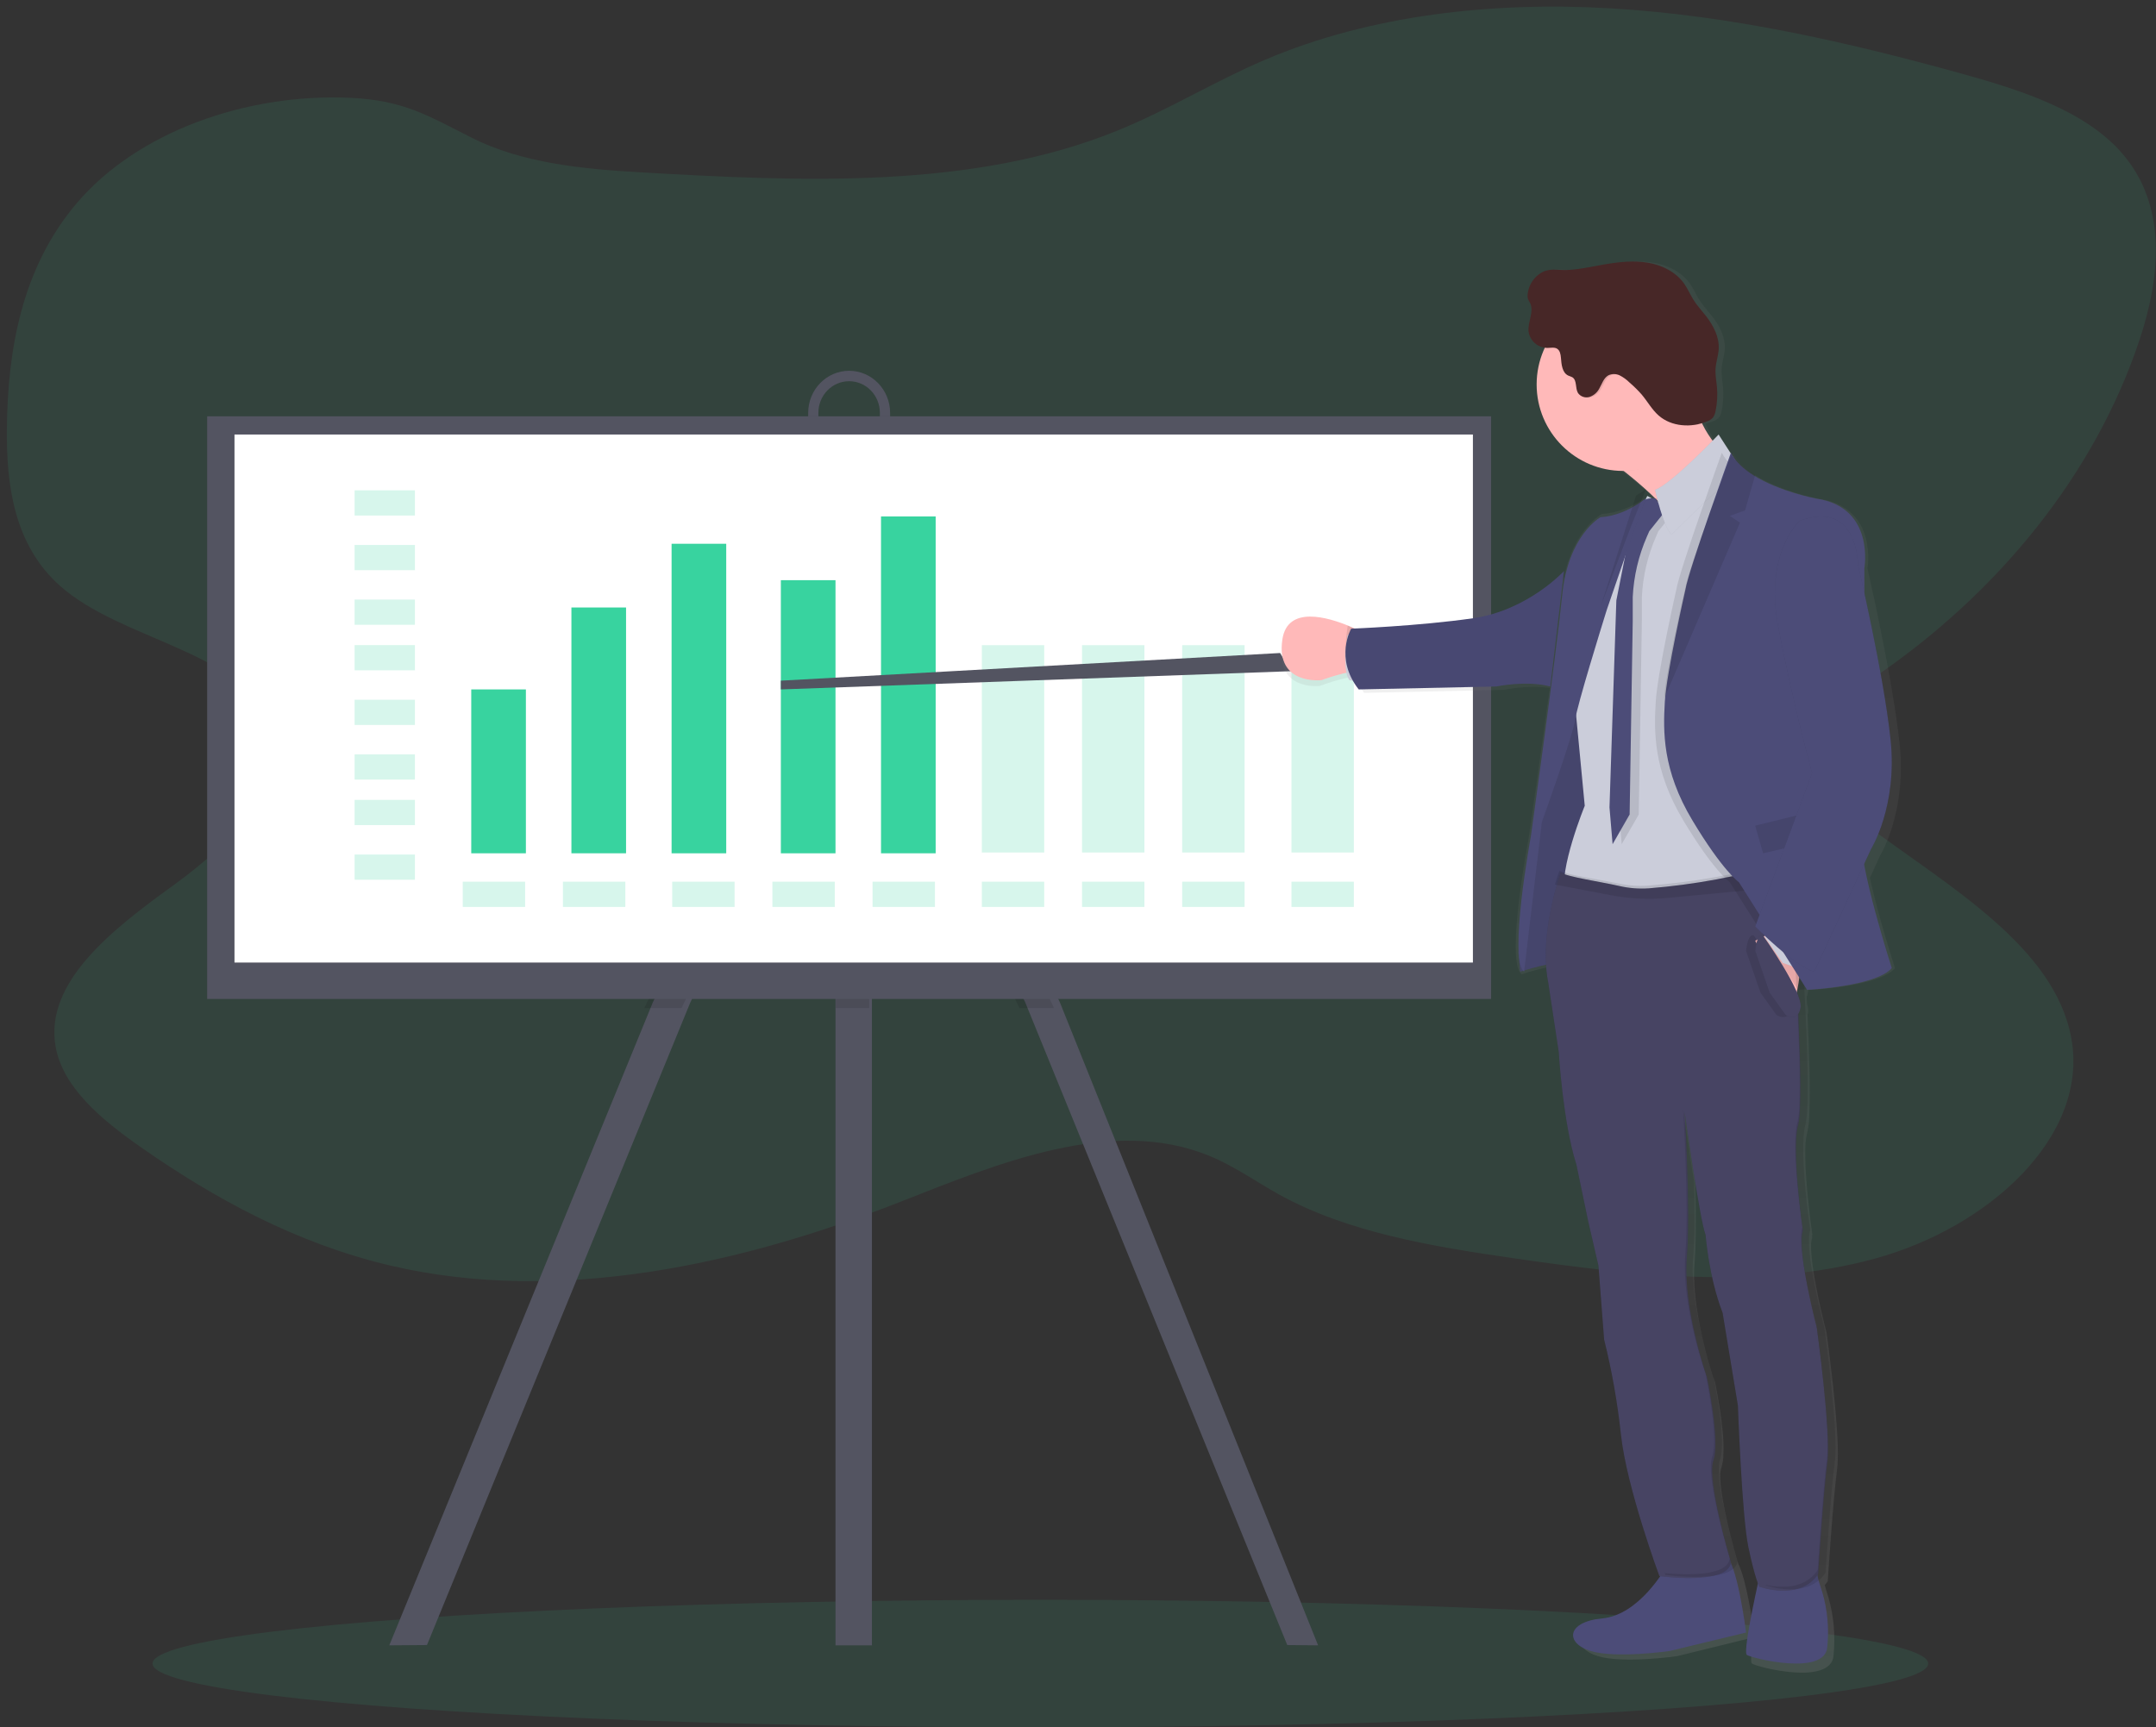 <?xml version="1.0" encoding="UTF-8"?>
<svg width="151px" height="121px" viewBox="0 0 151 121" version="1.1" xmlns="http://www.w3.org/2000/svg" xmlns:xlink="http://www.w3.org/1999/xlink">
    <rect x="0" y="0" width="151" height="121" fill="#333333" stroke="none"/>
    <!-- Generator: Sketch 60.1 (88133) - https://sketch.com -->
    <title>illu/actif</title>
    <desc>Created with Sketch.</desc>
    <defs>
        <linearGradient x1="49.99%" y1="100.007%" x2="49.99%" y2="-0.002%" id="linearGradient-1">
            <stop stop-color="#808080" stop-opacity="0.25" offset="0%"></stop>
            <stop stop-color="#808080" stop-opacity="0.12" offset="54%"></stop>
            <stop stop-color="#808080" stop-opacity="0.1" offset="100%"></stop>
        </linearGradient>
    </defs>
    <g id="Formulaire-sign-up" stroke="none" stroke-width="1" fill="none" fill-rule="evenodd">
        <g id="Formulaire_achat_user_1" transform="translate(-954, -456)">
            <g id="illu/actif" transform="translate(943, 452)">
                <ellipse id="Oval" fill="#38D39F" fill-rule="nonzero" opacity="0.1" cx="83.865" cy="120.536" rx="62.181" ry="4.464"></ellipse>
                <path d="M16.382,18.227 C12.513,22.772 11.535,28.533 11.481,34.057 C11.444,37.953 11.974,42.178 15.215,45.051 C19.48,48.831 27.669,49.576 29.782,54.405 C31.656,58.697 27.296,63.015 23.107,66.044 C18.918,69.073 14.108,72.782 14.89,77.292 C15.386,80.172 18.106,82.433 20.819,84.331 C25.977,87.947 31.774,91.111 38.31,92.65 C50.167,95.439 62.974,92.551 74.085,88.18 C80.925,85.489 88.866,82.187 95.658,84.954 C97.451,85.685 98.973,86.788 100.626,87.703 C105.434,90.345 111.305,91.319 117.019,92.145 C125.393,93.36 134.195,94.374 142.264,92.183 C150.333,89.991 157.307,83.582 156.072,76.745 C154.907,70.305 147.492,66.108 141.584,61.709 C139.499,60.157 137.378,58.1 137.897,55.842 C138.309,54.051 140.249,52.804 141.979,51.647 C151.083,45.522 157.774,37.068 160.85,27.797 C162.303,23.423 162.828,18.383 159.586,14.694 C156.971,11.719 152.49,10.29 148.227,9.114 C140.318,6.931 132.211,5.087 123.893,4.589 C115.574,4.091 106.98,5.04 99.596,8.189 C96.054,9.701 92.844,11.691 89.268,13.147 C79.114,17.278 67.15,16.722 55.826,16.07 C51.78,15.837 47.551,15.423 44.038,13.65 C41.011,12.12 39.281,11.023 35.533,10.852 C28.188,10.518 20.588,13.277 16.382,18.227 Z" id="Path" fill="#38D39F" fill-rule="nonzero" opacity="0.1"></path>
                <polygon id="Path" fill="#535461" fill-rule="nonzero" points="71.429 49.514 71.269 49.842 70.232 51.964 59.357 74.205 40.903 119.24 38.265 119.26 56.729 74.205 69.311 48.469 70.232 48.923 71.269 49.434"></polygon>
                <polygon id="Path" fill="#535461" fill-rule="nonzero" points="103.316 119.26 101.157 119.24 82.799 74.205 72.266 52.548 70.951 49.842 70.791 49.514 70.951 49.434 72.266 48.782 72.898 48.469 85.226 74.205"></polygon>
                <rect id="Rectangle" fill="#535461" fill-rule="nonzero" x="69.515" y="42.73" width="2.551" height="76.531"></rect>
                <path d="M70.471,29.974 C68.888,29.976 67.604,31.295 67.603,32.922 L67.603,33.976 C67.58,35.045 68.122,36.042 69.019,36.584 C69.916,37.125 71.028,37.125 71.925,36.584 C72.822,36.042 73.364,35.045 73.341,33.976 L73.341,32.922 C73.339,31.295 72.055,29.976 70.471,29.974 L70.471,29.974 Z M72.623,33.971 C72.623,35.193 71.659,36.184 70.47,36.184 C69.281,36.184 68.317,35.193 68.317,33.971 L68.317,32.918 C68.317,31.696 69.281,30.705 70.47,30.705 C71.659,30.705 72.623,31.696 72.623,32.918 L72.623,33.971 Z" id="Shape" fill="#535461" fill-rule="nonzero"></path>
                <polygon id="Path" fill="#000000" fill-rule="nonzero" opacity="0.1" points="84.821 74.617 82.398 74.617 71.879 52.89 71.879 74.617 69.536 74.617 69.536 52.304 58.733 74.617 56.122 74.617 68.622 48.799 69.536 49.253 69.536 42.73 71.879 42.73 71.879 49.112 72.51 48.799"></polygon>
                <path d="M73.341,33.163 L73.341,34.079 C73.364,35.111 72.822,36.075 71.925,36.598 C71.028,37.121 69.916,37.121 69.019,36.598 C68.122,36.075 67.58,35.111 67.603,34.079 L67.603,33.163 L68.32,33.163 L68.32,34.079 C68.32,35.259 69.284,36.216 70.473,36.216 C71.662,36.216 72.626,35.259 72.626,34.079 L72.626,33.163 L73.341,33.163 Z" id="Path" fill="#000000" fill-rule="nonzero" opacity="0.1"></path>
                <rect id="Rectangle" fill="#535461" fill-rule="nonzero" x="25.51" y="33.163" width="89.923" height="40.816"></rect>
                <rect id="Rectangle" fill="#FFFFFF" fill-rule="nonzero" x="27.423" y="34.439" width="86.735" height="36.99"></rect>
                <g id="Group" opacity="0.2" transform="translate(35.714, 38.265)" fill="#38D39F" fill-rule="nonzero">
                    <rect id="Rectangle" x="0.122" y="0.082" width="4.225" height="1.767"></rect>
                </g>
                <g id="Group" opacity="0.2" transform="translate(35.714, 42.092)" fill="#38D39F" fill-rule="nonzero">
                    <rect id="Rectangle" x="0.122" y="0.083" width="4.225" height="1.767"></rect>
                </g>
                <g id="Group" opacity="0.2" transform="translate(35.714, 45.918)" fill="#38D39F" fill-rule="nonzero">
                    <rect id="Rectangle" x="0.122" y="0.083" width="4.225" height="1.767"></rect>
                </g>
                <g id="Group" opacity="0.2" transform="translate(35.714, 49.107)" fill="#38D39F" fill-rule="nonzero">
                    <rect id="Rectangle" x="0.122" y="0.083" width="4.225" height="1.767"></rect>
                </g>
                <g id="Group" opacity="0.2" transform="translate(35.714, 52.934)" fill="#38D39F" fill-rule="nonzero">
                    <rect id="Rectangle" x="0.122" y="0.085" width="4.225" height="1.767"></rect>
                </g>
                <g id="Group" opacity="0.2" transform="translate(35.714, 56.76)" fill="#38D39F" fill-rule="nonzero">
                    <rect id="Rectangle" x="0.122" y="0.085" width="4.225" height="1.767"></rect>
                </g>
                <g id="Group" opacity="0.2" transform="translate(35.714, 59.949)" fill="#38D39F" fill-rule="nonzero">
                    <rect id="Rectangle" x="0.122" y="0.085" width="4.225" height="1.767"></rect>
                </g>
                <g id="Group" opacity="0.2" transform="translate(35.714, 63.776)" fill="#38D39F" fill-rule="nonzero">
                    <rect id="Rectangle" x="0.122" y="0.085" width="4.225" height="1.767"></rect>
                </g>
                <g id="Group" opacity="0.2" transform="translate(43.367, 65.689)" fill="#38D39F" fill-rule="nonzero">
                    <rect id="Rectangle" x="0.042" y="0.077" width="4.37" height="1.767"></rect>
                </g>
                <g id="Group" opacity="0.2" transform="translate(50.383, 65.689)" fill="#38D39F" fill-rule="nonzero">
                    <rect id="Rectangle" x="0.043" y="0.077" width="4.37" height="1.767"></rect>
                </g>
                <g id="Group" opacity="0.2" transform="translate(58.036, 65.689)" fill="#38D39F" fill-rule="nonzero">
                    <rect id="Rectangle" x="0.043" y="0.077" width="4.37" height="1.767"></rect>
                </g>
                <g id="Group" opacity="0.2" transform="translate(65.051, 65.689)" fill="#38D39F" fill-rule="nonzero">
                    <rect id="Rectangle" x="0.045" y="0.077" width="4.37" height="1.767"></rect>
                </g>
                <g id="Group" opacity="0.2" transform="translate(72.066, 65.689)" fill="#38D39F" fill-rule="nonzero">
                    <rect id="Rectangle" x="0.045" y="0.077" width="4.37" height="1.767"></rect>
                </g>
                <g id="Group" opacity="0.2" transform="translate(79.719, 65.689)" fill="#38D39F" fill-rule="nonzero">
                    <rect id="Rectangle" x="0.046" y="0.077" width="4.37" height="1.767"></rect>
                </g>
                <g id="Group" opacity="0.2" transform="translate(86.735, 65.689)" fill="#38D39F" fill-rule="nonzero">
                    <rect id="Rectangle" x="0.046" y="0.077" width="4.37" height="1.767"></rect>
                </g>
                <g id="Group" opacity="0.2" transform="translate(93.75, 65.689)" fill="#38D39F" fill-rule="nonzero">
                    <rect id="Rectangle" x="0.048" y="0.077" width="4.37" height="1.767"></rect>
                </g>
                <g id="Group" opacity="0.2" transform="translate(101.403, 65.689)" fill="#38D39F" fill-rule="nonzero">
                    <rect id="Rectangle" x="0.048" y="0.077" width="4.37" height="1.767"></rect>
                </g>
                <rect id="Rectangle" fill="#38D39F" fill-rule="nonzero" x="44.005" y="52.296" width="3.827" height="11.48"></rect>
                <rect id="Rectangle" fill="#38D39F" fill-rule="nonzero" x="51.02" y="46.556" width="3.827" height="17.219"></rect>
                <rect id="Rectangle" fill="#38D39F" fill-rule="nonzero" x="58.036" y="42.092" width="3.827" height="21.684"></rect>
                <rect id="Rectangle" fill="#38D39F" fill-rule="nonzero" x="65.689" y="44.643" width="3.827" height="19.133"></rect>
                <rect id="Rectangle" fill="#38D39F" fill-rule="nonzero" x="72.704" y="40.179" width="3.827" height="23.597"></rect>
                <g id="Group" opacity="0.2" transform="translate(79.719, 49.107)" fill="#38D39F" fill-rule="nonzero">
                    <rect id="Rectangle" x="0.046" y="0.089" width="4.37" height="14.525"></rect>
                </g>
                <g id="Group" opacity="0.2" transform="translate(86.735, 49.107)" fill="#38D39F" fill-rule="nonzero">
                    <rect id="Rectangle" x="0.046" y="0.089" width="4.37" height="14.525"></rect>
                </g>
                <g id="Group" opacity="0.2" transform="translate(93.75, 49.107)" fill="#38D39F" fill-rule="nonzero">
                    <rect id="Rectangle" x="0.048" y="0.089" width="4.37" height="14.525"></rect>
                </g>
                <g id="Group" opacity="0.2" transform="translate(101.403, 49.107)" fill="#38D39F" fill-rule="nonzero">
                    <rect id="Rectangle" x="0.048" y="0.089" width="4.37" height="14.525"></rect>
                </g>
                <polygon id="Path" fill="#535461" fill-rule="nonzero" points="100.658 49.745 65.689 51.682 65.689 52.296 101.403 51.02"></polygon>
                <path d="M142.698,63.897 C142.698,63.897 144.539,60.89 144.05,56.173 C143.561,51.456 141.791,43.822 141.791,43.822 C141.791,43.822 142.559,39.544 138.391,38.944 C138.391,38.944 135.8,38.465 133.948,37.308 C133.259,36.877 132.673,36.355 132.356,35.727 C132.356,35.727 132.331,35.798 132.283,35.927 C132.242,35.862 132.205,35.796 132.17,35.727 C132.17,35.727 132.16,35.753 132.144,35.799 L131.437,34.704 C131.437,34.704 131.34,34.806 131.176,34.974 C130.892,34.568 130.649,34.135 130.453,33.681 C130.629,33.638 130.801,33.584 130.969,33.517 C131.13,33.464 131.275,33.372 131.39,33.249 C131.492,33.11 131.557,32.947 131.581,32.777 C131.694,32.23 131.726,31.671 131.677,31.115 C131.638,30.684 131.55,30.253 131.58,29.815 C131.612,29.347 131.778,28.896 131.801,28.428 C131.842,27.603 131.429,26.818 130.92,26.164 C130.616,25.775 130.275,25.412 130.011,24.996 C129.782,24.633 129.616,24.234 129.37,23.882 C128.791,23.063 127.826,22.58 126.836,22.409 C125.846,22.238 124.827,22.344 123.835,22.506 C122.967,22.65 122.099,22.858 121.23,22.909 C120.472,22.952 119.854,22.697 119.159,23.196 C118.694,23.537 118.399,24.061 118.352,24.633 C118.34,24.73 118.348,24.827 118.373,24.921 C118.414,25.018 118.463,25.111 118.518,25.201 C118.826,25.805 118.357,26.522 118.418,27.196 C118.495,27.81 118.986,28.291 119.605,28.357 C119.578,28.415 119.547,28.471 119.521,28.53 C118.741,30.279 118.854,32.294 119.825,33.946 C120.796,35.599 122.506,36.688 124.423,36.876 L124.692,37.081 C125.3,37.548 125.983,38.107 126.642,38.715 L126.629,38.725 L126.522,38.665 C126.321,38.822 126.11,38.966 125.891,39.096 C125.281,39.467 124.299,39.948 123.193,40.003 C123.193,40.003 121.213,41.045 120.531,44.481 C119.553,45.352 117.459,46.925 114.691,47.334 C110.803,47.909 106.008,48.097 106.008,48.097 C106.008,48.097 105.969,48.166 105.914,48.293 L105.471,48.212 C105.471,48.212 105.471,48.265 105.452,48.356 L105.278,48.278 C103.905,47.682 101.161,46.812 100.813,49.208 C100.347,52.422 103.433,52.052 103.433,52.052 C104.043,51.822 104.668,51.634 105.304,51.488 L105.476,51.455 C105.506,51.538 105.547,51.618 105.598,51.69 L106.018,51.69 C106.164,51.99 106.34,52.274 106.543,52.538 L116.324,52.326 C116.324,52.326 117.996,51.963 119.538,52.193 C118.865,57.189 118.071,62.668 118.071,62.668 C118.071,62.668 116.406,71.344 117.572,72.251 C118.248,72.027 118.937,71.844 119.635,71.702 C119.646,72.238 119.703,72.772 119.806,73.299 L120.552,78.144 C120.552,78.144 120.841,83.093 121.809,86.048 L122.663,90.087 L123.378,93.139 L123.78,98.321 C124.333,100.515 124.732,102.745 124.976,104.995 C125.354,108.476 127.405,114.101 127.678,114.841 C126.978,115.826 125.539,117.496 123.734,117.668 C121.158,117.915 121.096,119.458 122.896,120.012 C124.697,120.567 128.486,120.012 128.486,120.012 L133.829,118.7 C133.668,119.679 133.585,120.452 133.702,120.535 C134.043,120.783 139.229,122.116 139.416,119.981 C139.43,119.804 139.443,119.633 139.455,119.468 C139.532,118.099 139.348,116.729 138.912,115.429 C138.87,115.301 138.832,115.172 138.799,115.042 C138.876,114.957 138.947,114.866 139.01,114.771 C139.01,114.771 139.384,109.005 139.663,106.938 C139.685,106.773 139.699,106.572 139.707,106.344 C139.835,103.867 138.925,97.349 138.925,97.349 C138.925,97.349 137.801,93.109 137.842,91.16 C137.849,90.998 137.877,90.838 137.925,90.683 C137.925,90.683 137.925,90.644 137.911,90.58 C137.911,90.552 137.924,90.524 137.932,90.498 C137.932,90.498 137.362,86.617 137.442,84.309 C137.453,83.965 137.501,83.623 137.586,83.289 C137.677,82.85 137.723,82.404 137.724,81.956 C137.796,80.376 137.712,77.645 137.596,75.084 C137.609,75.041 137.622,74.997 137.633,74.947 C137.656,74.743 137.632,74.537 137.562,74.344 C137.553,74.178 137.546,74.014 137.537,73.852 C137.585,73.69 137.624,73.517 137.659,73.339 L137.734,73.339 L137.734,73.349 C137.734,73.349 142.6,73.118 143.719,71.823 C143.719,71.823 142.588,68.335 141.962,65.499 L142.698,63.897 Z M121.73,53.047 L121.653,53.02 C121.776,52.589 121.922,52.087 122.087,51.561 C121.947,52.13 121.825,52.647 121.73,53.047 Z M126.668,38.748 L126.69,38.768 L126.666,38.755 L126.668,38.748 Z M132.747,113.558 C132.485,112.662 131.444,109.012 131.477,107.271 C131.485,107.12 131.511,106.97 131.557,106.826 C131.653,106.51 131.702,106.183 131.702,105.853 C131.806,104.036 131.105,100.781 131.105,100.781 C131.105,100.781 129.538,96.39 129.658,92.904 C129.658,92.816 129.668,92.728 129.674,92.641 C129.7,92.31 129.72,91.952 129.735,91.574 L129.735,91.567 C129.794,90.22 129.781,88.599 129.742,87.087 L129.733,87.031 C129.68,85.029 129.58,83.227 129.538,82.514 C129.683,83.545 130.609,89.959 131.008,91.008 C131.008,91.008 131.227,93.967 132.22,96.469 L133.308,102.974 C133.308,102.974 133.587,110.715 134.052,112.904 C134.26,113.878 134.437,114.535 134.569,114.963 C134.381,115.836 134.077,117.297 133.873,118.508 C133.752,117.719 133.33,114.712 132.748,113.558 L132.747,113.558 Z" id="Shape" fill="url(#linearGradient-1)" fill-rule="nonzero"></path>
                <path d="M127.6,113.913 C127.6,113.913 125.785,117.131 123.232,117.372 C120.679,117.612 120.618,119.115 122.402,119.657 C124.185,120.199 127.939,119.657 127.939,119.657 L133.291,118.364 C133.291,118.364 132.644,113.191 131.784,112.921 C130.923,112.65 127.6,113.913 127.6,113.913 Z" id="Path" fill="#4C4C78" fill-rule="nonzero"></path>
                <path d="M134.353,113.885 C134.353,113.885 133.006,119.696 133.346,119.932 C133.685,120.168 138.791,121.428 138.975,119.403 C138.99,119.233 139.002,119.07 139.014,118.915 C139.089,117.613 138.908,116.308 138.479,115.071 C138.335,114.657 138.234,114.214 138.272,113.885 C138.357,113.064 134.353,113.885 134.353,113.885 Z" id="Path" fill="#4C4C78" fill-rule="nonzero"></path>
                <path d="M132.653,36.582 C132.653,36.582 128.516,46.581 129.252,43.369 C129.739,41.242 126.591,38.417 124.413,36.756 C123.305,35.906 122.449,35.365 122.449,35.365 C122.449,35.365 130.216,26.455 129.666,30.299 C129.515,31.352 129.661,32.425 130.089,33.402 C130.947,35.406 132.653,36.582 132.653,36.582 Z" id="Path" fill="#FFB9B9" fill-rule="nonzero"></path>
                <path d="M106.505,51.019 C106.273,50.962 105.895,50.998 105.503,51.078 C104.84,51.225 104.187,51.414 103.55,51.645 C103.55,51.645 100.329,52.017 100.815,48.788 C101.177,46.381 104.041,47.256 105.476,47.853 C105.964,48.058 106.287,48.23 106.287,48.23 L106.505,51.019 Z" id="Path" fill="#FFB9B9" fill-rule="nonzero"></path>
                <path d="M106.505,50.961 C106.254,50.905 105.846,50.941 105.422,51.02 C105.043,50.185 105.331,48.205 105.392,47.832 C105.92,48.035 106.269,48.205 106.269,48.205 L106.505,50.961 Z" id="Path" fill="#000000" fill-rule="nonzero" opacity="0.1"></path>
                <path d="M106.243,48.602 L105.389,48.469 C105.389,48.469 104.953,50.994 105.524,51.658 L106.505,51.658 L106.243,48.602 Z" id="Path" fill="#CBCDDA" fill-rule="nonzero"></path>
                <path d="M122.428,53.477 C122.428,53.477 119.928,52.032 119.629,53.856 C119.33,55.68 118.936,58.797 118.936,58.797 L118.244,62.765 L117.347,70.714 L117.473,72.066 C117.473,72.066 120.136,71.2 120.761,71.504 C121.385,71.809 121.894,68.16 121.894,68.16 L122.93,64.39 L123.087,56.395 L122.428,53.477 Z" id="Path" fill="#4C4C78" fill-rule="nonzero"></path>
                <path d="M122.428,53.477 C122.428,53.477 119.928,52.032 119.629,53.856 C119.33,55.68 118.936,58.797 118.936,58.797 L118.244,62.765 L117.347,70.714 L117.473,72.066 C117.473,72.066 120.136,71.2 120.761,71.504 C121.385,71.809 121.894,68.16 121.894,68.16 L122.93,64.39 L123.087,56.395 L122.428,53.477 Z" id="Path" fill="#000000" fill-rule="nonzero" opacity="0.1"></path>
                <path d="M120.536,44.005 C120.536,44.005 118.014,46.754 114.185,47.308 C110.356,47.861 105.632,48.04 105.632,48.04 C105.632,48.04 104.44,50.101 106.16,52.296 L115.793,52.09 C115.793,52.09 117.925,51.643 119.577,52.09 L120.536,44.005 Z" id="Path" fill="#4C4C78" fill-rule="nonzero"></path>
                <path d="M120.536,44.005 C120.536,44.005 118.014,46.754 114.185,47.308 C110.356,47.861 105.632,48.04 105.632,48.04 C105.632,48.04 104.44,50.101 106.16,52.296 L115.793,52.09 C115.793,52.09 117.925,51.643 119.577,52.09 L120.536,44.005 Z" id="Path" fill="#000000" fill-rule="nonzero" opacity="0.05"></path>
                <g id="Group"></g>
                <path d="M129.451,33.436 C128.539,35.482 126.952,36.99 124.651,36.99 C124.549,36.99 124.45,36.99 124.351,36.982 C123.278,36.106 122.449,35.549 122.449,35.549 C122.449,35.549 129.97,26.368 129.437,30.329 C129.273,31.541 129.084,32.526 129.451,33.436 Z" id="Path" fill="#000000" fill-rule="nonzero" opacity="0.1"></path>
                <path d="M130.74,30.936 C130.737,34.281 128.023,36.992 124.678,36.99 C121.332,36.988 118.621,34.274 118.622,30.929 C118.624,27.583 121.337,24.872 124.683,24.872 C126.291,24.869 127.834,25.507 128.971,26.645 C130.108,27.783 130.744,29.327 130.74,30.936 Z" id="Path" fill="#FFB9B9" fill-rule="nonzero"></path>
                <path d="M134.566,67.21 C134.566,67.21 121.112,68.374 120.619,66.69 C120.125,65.007 121.991,60.448 121.991,60.448 L121.384,54.084 L121.362,53.84 C121.362,53.84 123.047,46.955 122.985,46.405 C122.927,45.91 125.699,40.133 126.268,38.951 C126.336,38.814 126.371,38.74 126.371,38.74 L126.478,38.8 L126.525,38.827 L127.184,39.204 L129.787,38.6 L132.925,36.99 L133.219,54.604 L134.566,67.21 Z" id="Path" fill="#CBCDDA" fill-rule="nonzero"></path>
                <path d="M127.617,38.933 C127.617,38.933 126.703,38.691 126.346,39.584 C126.206,39.969 126.041,40.343 125.851,40.706 L125.495,42.781 L124.843,46.06 L124.362,60.562 L124.579,63.138 L125.773,61.062 L125.991,47.506 L125.991,45.82 C126.06,44.362 126.397,42.929 126.985,41.587 L127.151,41.206 L128.189,39.902 L127.617,38.933 Z" id="Path" fill="#000000" fill-rule="nonzero" opacity="0.1"></path>
                <path d="M126.978,38.933 C126.978,38.933 126.063,38.691 125.708,39.584 C125.568,39.969 125.402,40.343 125.211,40.706 L124.855,42.782 L124.204,46.06 L123.724,60.561 L123.942,63.138 L125.135,61.056 L125.352,47.51 L125.352,45.819 C125.423,44.362 125.76,42.929 126.346,41.587 L126.514,41.206 L127.551,39.904 L126.978,38.933 Z" id="Path" fill="#4C4C78" fill-rule="nonzero"></path>
                <path d="M131.366,34.439 C131.366,34.439 128.075,37.903 126.913,38.315 C126.913,38.315 127.494,40.942 128.075,41.454 C128.075,41.454 131.529,37.958 132.14,37.675 L132.653,36.429 L131.366,34.439 Z" id="Path" fill="#000000" fill-rule="nonzero" opacity="0.1"></path>
                <path d="M131.366,34.439 C131.366,34.439 128.075,37.903 126.913,38.315 C126.913,38.315 127.494,40.942 128.075,41.454 C128.075,41.454 131.529,37.958 132.14,37.675 L132.653,36.43 L131.366,34.439 Z" id="Path" fill="#CBCDDA" fill-rule="nonzero"></path>
                <path d="M126.276,38.903 L126.244,38.989 L125.242,41.664 L123.45,46.711 C123.45,46.711 123.434,46.763 123.402,46.855 C123.105,47.774 121.509,52.76 121.195,54.209 L121.173,53.967 C121.173,53.967 122.828,47.096 122.768,46.548 C122.71,46.054 125.432,40.289 125.992,39.11 C126.081,39.05 126.15,38.998 126.198,38.959 L126.276,38.903 Z" id="Path" fill="#000000" fill-rule="nonzero" opacity="0.1"></path>
                <path d="M126.276,38.903 L125.275,41.659 L123.544,46.693 C123.544,46.693 123.528,46.745 123.498,46.837 C123.194,47.813 121.463,53.389 121.323,54.409 C121.166,55.529 118.988,61.583 118.988,61.583 L117.744,72.066 C116.63,71.177 118.213,62.613 118.213,62.613 C118.213,62.613 119.99,49.913 120.411,45.688 C120.831,41.463 123.101,40.228 123.101,40.228 C124.148,40.174 125.093,39.698 125.674,39.333 C125.883,39.204 126.085,39.06 126.276,38.903 Z" id="Path" fill="#4C4C78" fill-rule="nonzero"></path>
                <path d="M138.983,106.442 C138.708,108.505 138.342,114.26 138.342,114.26 C137.058,116.198 134.214,115.151 134.214,115.151 C134.214,115.151 133.909,114.572 133.451,112.38 C132.992,110.189 132.718,102.468 132.718,102.468 L131.647,95.982 C130.669,93.487 130.455,90.532 130.455,90.532 C130.024,89.393 128.987,81.912 128.987,81.912 C128.987,81.912 129.418,88.623 129.141,92.164 C128.863,95.705 130.545,100.47 130.545,100.47 C130.545,100.47 131.494,104.935 131.004,106.32 C130.514,107.706 132.227,113.43 132.227,113.43 C132.084,115.094 127.216,114.416 127.216,114.416 C127.216,114.416 124.926,108.227 124.525,104.502 C124.284,102.257 123.891,100.032 123.347,97.842 L122.95,92.669 L122.246,89.612 L121.406,85.58 C120.458,82.625 120.169,77.683 120.169,77.683 L119.434,72.835 C118.954,70.437 119.578,67.623 119.992,66.151 C120.171,65.512 120.315,65.123 120.315,65.123 C120.736,65.424 123.149,65.777 124.397,66.064 C125.08,66.222 125.782,66.279 126.481,66.232 C129.636,65.979 132.757,65.403 135.796,64.512 C136.001,64.449 136.11,64.413 136.11,64.413 L136.175,64.968 L136.328,66.288 L136.599,68.632 C136.599,68.632 137.424,81.131 136.936,82.82 C136.447,84.51 137.272,90.204 137.272,90.204 C136.813,91.554 138.25,97.044 138.25,97.044 C138.25,97.044 139.259,104.379 138.983,106.442 Z" id="Path" fill="#000000" fill-rule="nonzero" opacity="0.1"></path>
                <path d="M138.983,106.44 C138.708,108.503 138.342,114.259 138.342,114.259 C137.058,116.199 134.214,115.151 134.214,115.151 C134.214,115.151 133.909,114.572 133.451,112.381 C132.992,110.19 132.718,102.465 132.718,102.465 L131.647,95.97 C130.676,93.475 130.455,90.513 130.455,90.513 C130.024,89.373 128.987,81.891 128.987,81.891 C128.987,81.891 129.418,88.603 129.141,92.144 C128.863,95.686 130.545,100.457 130.545,100.457 C130.545,100.457 131.494,104.923 131.004,106.308 C130.514,107.694 132.227,113.421 132.227,113.421 C132.084,115.083 127.216,114.405 127.216,114.405 C127.216,114.405 124.926,108.222 124.525,104.495 C124.284,102.251 123.891,100.025 123.347,97.835 L122.95,92.663 L122.246,89.615 L121.406,85.582 C120.458,82.626 120.169,77.684 120.169,77.684 L119.434,72.835 C118.954,70.437 119.578,67.622 119.992,66.149 C120.171,65.512 120.315,65.123 120.315,65.123 C120.736,65.424 123.149,65.776 124.397,66.062 C125.079,66.222 125.782,66.278 126.481,66.23 C129.636,65.978 132.757,65.402 135.796,64.51 L136.11,64.413 L136.175,64.966 L136.328,66.288 L136.599,68.633 C136.599,68.633 137.424,81.131 136.936,82.823 C136.447,84.514 137.272,90.207 137.272,90.207 C136.813,91.557 138.25,97.047 138.25,97.047 C138.25,97.047 139.259,104.374 138.983,106.44 Z" id="Path" fill="#474463" fill-rule="nonzero"></path>
                <path d="M130.734,30.793 C130.736,31.828 130.462,32.846 129.94,33.744 C129.006,33.907 128.012,33.727 127.313,33.117 C126.834,32.701 126.525,32.132 126.113,31.649 C125.846,31.352 125.56,31.073 125.256,30.814 C125.058,30.619 124.83,30.455 124.58,30.329 C124.326,30.202 124.027,30.199 123.77,30.32 C123.44,30.502 123.332,30.907 123.141,31.229 C122.997,31.507 122.751,31.719 122.454,31.822 C122.148,31.918 121.815,31.806 121.632,31.546 C121.429,31.202 121.578,30.664 121.238,30.454 C121.148,30.41 121.056,30.373 120.961,30.342 C120.523,30.146 120.472,29.565 120.434,29.089 C120.415,28.856 120.364,28.592 120.165,28.467 C119.967,28.341 119.705,28.405 119.469,28.409 C119.399,28.412 119.329,28.407 119.26,28.393 C120.409,25.837 123.213,24.422 125.984,25.001 C128.756,25.581 130.739,27.996 130.74,30.793 L130.734,30.793 Z" id="Path" fill="#000000" fill-rule="nonzero" opacity="0.1"></path>
                <path d="M118.793,23.206 C118.329,23.548 118.036,24.074 117.99,24.648 C117.979,24.743 117.986,24.839 118.011,24.931 C118.052,25.029 118.101,25.123 118.157,25.212 C118.462,25.817 117.995,26.534 118.055,27.208 C118.139,27.867 118.697,28.363 119.362,28.369 C119.597,28.369 119.856,28.299 120.055,28.427 C120.254,28.555 120.303,28.819 120.322,29.054 C120.36,29.532 120.408,30.117 120.845,30.314 C120.939,30.346 121.031,30.384 121.121,30.427 C121.461,30.639 121.313,31.182 121.515,31.527 C121.697,31.789 122.028,31.901 122.332,31.804 C122.628,31.701 122.872,31.488 123.015,31.209 C123.202,30.883 123.314,30.484 123.642,30.294 C123.897,30.171 124.195,30.173 124.448,30.301 C124.696,30.429 124.923,30.594 125.121,30.792 C125.424,31.052 125.709,31.332 125.973,31.631 C126.383,32.116 126.691,32.689 127.167,33.108 C128.065,33.896 129.439,33.979 130.545,33.525 C130.705,33.471 130.849,33.38 130.965,33.258 C131.066,33.117 131.132,32.954 131.155,32.783 C131.268,32.237 131.3,31.678 131.251,31.122 C131.212,30.687 131.124,30.252 131.154,29.817 C131.185,29.35 131.352,28.898 131.375,28.431 C131.415,27.604 131.004,26.82 130.503,26.165 C130.201,25.775 129.861,25.414 129.6,24.996 C129.372,24.633 129.206,24.235 128.962,23.883 C128.39,23.064 127.426,22.578 126.441,22.408 C125.456,22.238 124.444,22.343 123.458,22.507 C122.598,22.652 121.732,22.858 120.861,22.909 C120.098,22.962 119.484,22.706 118.793,23.206 Z" id="Path" fill="#472727" fill-rule="nonzero"></path>
                <path d="M126.276,38.265 L125.127,41.143 L123.14,46.399 C123.14,46.399 123.122,46.453 123.087,46.549 L123.087,46.556 L125.588,38.711 C125.827,38.577 126.057,38.428 126.276,38.265 L126.276,38.265 Z" id="Path" fill="#000000" fill-rule="nonzero" opacity="0.1"></path>
                <path d="M137.113,70.25 C137.113,70.25 137.22,73.74 136.321,74.617 L133.929,69.899 L135.935,68.878 L137.113,70.25 Z" id="Path" fill="#FFB9B9" fill-rule="nonzero"></path>
                <path d="M142.857,71.815 C141.749,73.11 136.924,73.342 136.924,73.342 L132.149,65.801 C132.149,65.801 131.019,65.015 128.896,61.475 C126.774,57.935 126.843,55.209 126.962,53.173 C127.08,51.137 128.409,45.285 128.409,45.285 C128.616,43.969 131.592,35.714 131.592,35.714 C131.905,36.339 132.486,36.861 133.166,37.292 C135.004,38.452 137.57,38.928 137.57,38.928 C141.702,39.53 140.94,43.808 140.94,43.808 C140.94,43.808 140.986,60.437 140.731,62.426 C140.477,64.416 142.857,71.815 142.857,71.815 Z" id="Path" fill="#000000" fill-rule="nonzero" opacity="0.1"></path>
                <polygon id="Path" fill="#CBCDDA" fill-rule="nonzero" points="137.755 70.84 137.61 72.066 135.854 71.454 134.566 69.598 135.533 68.878"></polygon>
                <path d="M137.117,66.013 L136.246,66.098 L127.839,66.899 C126.489,67.029 125.127,66.965 123.797,66.71 L119.898,65.966 C120.078,65.363 120.222,64.994 120.222,64.994 C120.643,65.279 123.057,65.612 124.306,65.884 C124.989,66.035 125.692,66.089 126.392,66.043 C129.549,65.804 132.673,65.258 135.713,64.413 L136.093,64.845 L137.117,66.013 Z" id="Path" fill="#000000" fill-rule="nonzero" opacity="0.1"></path>
                <g id="Group" opacity="0.1" transform="translate(120.536, 64.413)" fill="#000000" fill-rule="nonzero">
                    <path d="M0.232,0.754 C0.204,0.741 0.177,0.725 0.151,0.708 C0.151,0.708 0.151,0.717 0.142,0.73 L0.232,0.754 Z" id="Path"></path>
                    <path d="M18.233,32.578 C18.233,32.578 16.783,27.097 17.247,25.75 C17.247,25.75 16.415,20.07 16.909,18.379 C17.403,16.688 16.569,4.215 16.569,4.215 L16.295,1.875 L16.141,0.555 L16.077,0.003 L15.758,0.1 L15.561,0.158 L15.586,0.371 L15.74,1.69 L16.013,4.03 C16.013,4.03 16.845,16.507 16.354,18.194 C15.863,19.881 16.692,25.565 16.692,25.565 C16.229,26.914 17.677,32.393 17.677,32.393 C17.677,32.393 18.692,39.709 18.418,41.767 C18.144,43.826 17.77,49.572 17.77,49.572 C16.825,50.987 15.041,50.811 14.147,50.613 L14.163,50.648 C14.163,50.648 17.03,51.694 18.324,49.757 C18.324,49.757 18.693,44.009 18.972,41.952 C19.25,39.896 18.233,32.578 18.233,32.578 Z" id="Path"></path>
                    <path d="M10.929,41.83 C11.422,40.446 10.466,35.989 10.466,35.989 C10.466,35.989 8.772,31.219 9.049,27.691 C9.165,26.218 9.158,24.198 9.108,22.343 C8.716,19.951 8.339,17.285 8.339,17.285 C8.339,17.285 8.773,23.984 8.495,27.518 C8.217,31.052 9.911,35.817 9.911,35.817 C9.911,35.817 10.868,40.273 10.374,41.656 C9.879,43.039 11.604,48.748 11.604,48.748 C11.481,50.078 8.314,49.905 7.057,49.789 L7.105,49.916 C7.105,49.916 12.006,50.593 12.159,48.933 C12.162,48.929 10.436,43.213 10.929,41.83 Z" id="Path"></path>
                </g>
                <path d="M143.495,71.815 C142.388,73.11 137.563,73.342 137.563,73.342 L132.788,65.801 C132.788,65.801 131.658,65.015 129.534,61.475 C127.409,57.935 127.482,55.209 127.599,53.173 C127.716,51.137 129.046,45.285 129.046,45.285 C129.253,43.969 132.229,35.714 132.229,35.714 C132.54,36.339 133.122,36.861 133.803,37.292 C135.641,38.452 138.206,38.928 138.206,38.928 C142.337,39.53 141.575,43.808 141.575,43.808 C141.575,43.808 141.621,60.437 141.366,62.426 C141.112,64.416 143.495,71.815 143.495,71.815 Z" id="Path" fill="#4C4C78" fill-rule="nonzero"></path>
                <path d="M133.218,39.755 L132.15,40.137 L132.861,40.616 L127.551,52.934 C127.674,50.931 129.038,45.154 129.038,45.154 C129.251,43.856 132.31,35.714 132.31,35.714 C132.63,36.331 133.228,36.846 133.929,37.27 L133.218,39.755 Z" id="Path" fill="#000000" fill-rule="nonzero" opacity="0.1"></path>
                <polygon id="Path" fill="#000000" fill-rule="nonzero" opacity="0.1" points="133.929 61.841 139.003 60.587 139.668 62.563 134.483 63.776"></polygon>
                <path d="M137.036,40.483 C137.036,40.483 134.588,42.727 135.512,47.727 C136.435,52.726 137.912,58.155 137.912,58.155 L133.929,68.905 C133.929,68.905 136.705,71.724 138.07,72.066 L142.047,63.471 C142.047,63.471 143.906,60.491 143.411,55.816 C142.917,51.141 141.129,43.576 141.129,43.576 C141.129,43.576 141.13,38.971 137.036,40.483 Z" id="Path" fill="#000000" fill-rule="nonzero" opacity="0.1"></path>
                <path d="M137.039,40.483 C137.039,40.483 134.592,42.727 135.512,47.727 C136.432,52.726 137.909,58.155 137.909,58.155 L133.929,68.905 C133.929,68.905 136.703,71.724 138.067,72.066 L142.048,63.471 C142.048,63.471 143.905,60.491 143.411,55.816 C142.917,51.141 141.131,43.576 141.131,43.576 C141.131,43.576 141.131,38.971 137.039,40.483 Z" id="Path" fill="#4C4C78" fill-rule="nonzero"></path>
                <path d="M134.475,69.533 C134.475,69.533 137.321,73.539 137.106,74.606 C136.891,75.673 136.057,75.103 136.057,75.103 L134.936,73.539 L133.929,70.615 C133.929,70.615 134.027,69.353 134.475,69.533 Z" id="Path" fill="#000000" fill-rule="nonzero" opacity="0.1"></path>
                <path d="M133.837,69.533 C133.837,69.533 136.677,73.539 136.469,74.606 C136.26,75.673 135.419,75.103 135.419,75.103 L134.297,73.539 L133.291,70.615 C133.291,70.615 133.39,69.353 133.837,69.533 Z" id="Path" fill="#000000" fill-rule="nonzero" opacity="0.1"></path>
                <path d="M134.475,69.533 C134.475,69.533 137.316,73.539 137.106,74.606 C136.897,75.673 136.057,75.103 136.057,75.103 L134.935,73.539 L133.929,70.615 C133.929,70.615 134.026,69.353 134.475,69.533 Z" id="Path" fill="#474463" fill-rule="nonzero"></path>
            </g>
        </g>
    </g>
</svg>